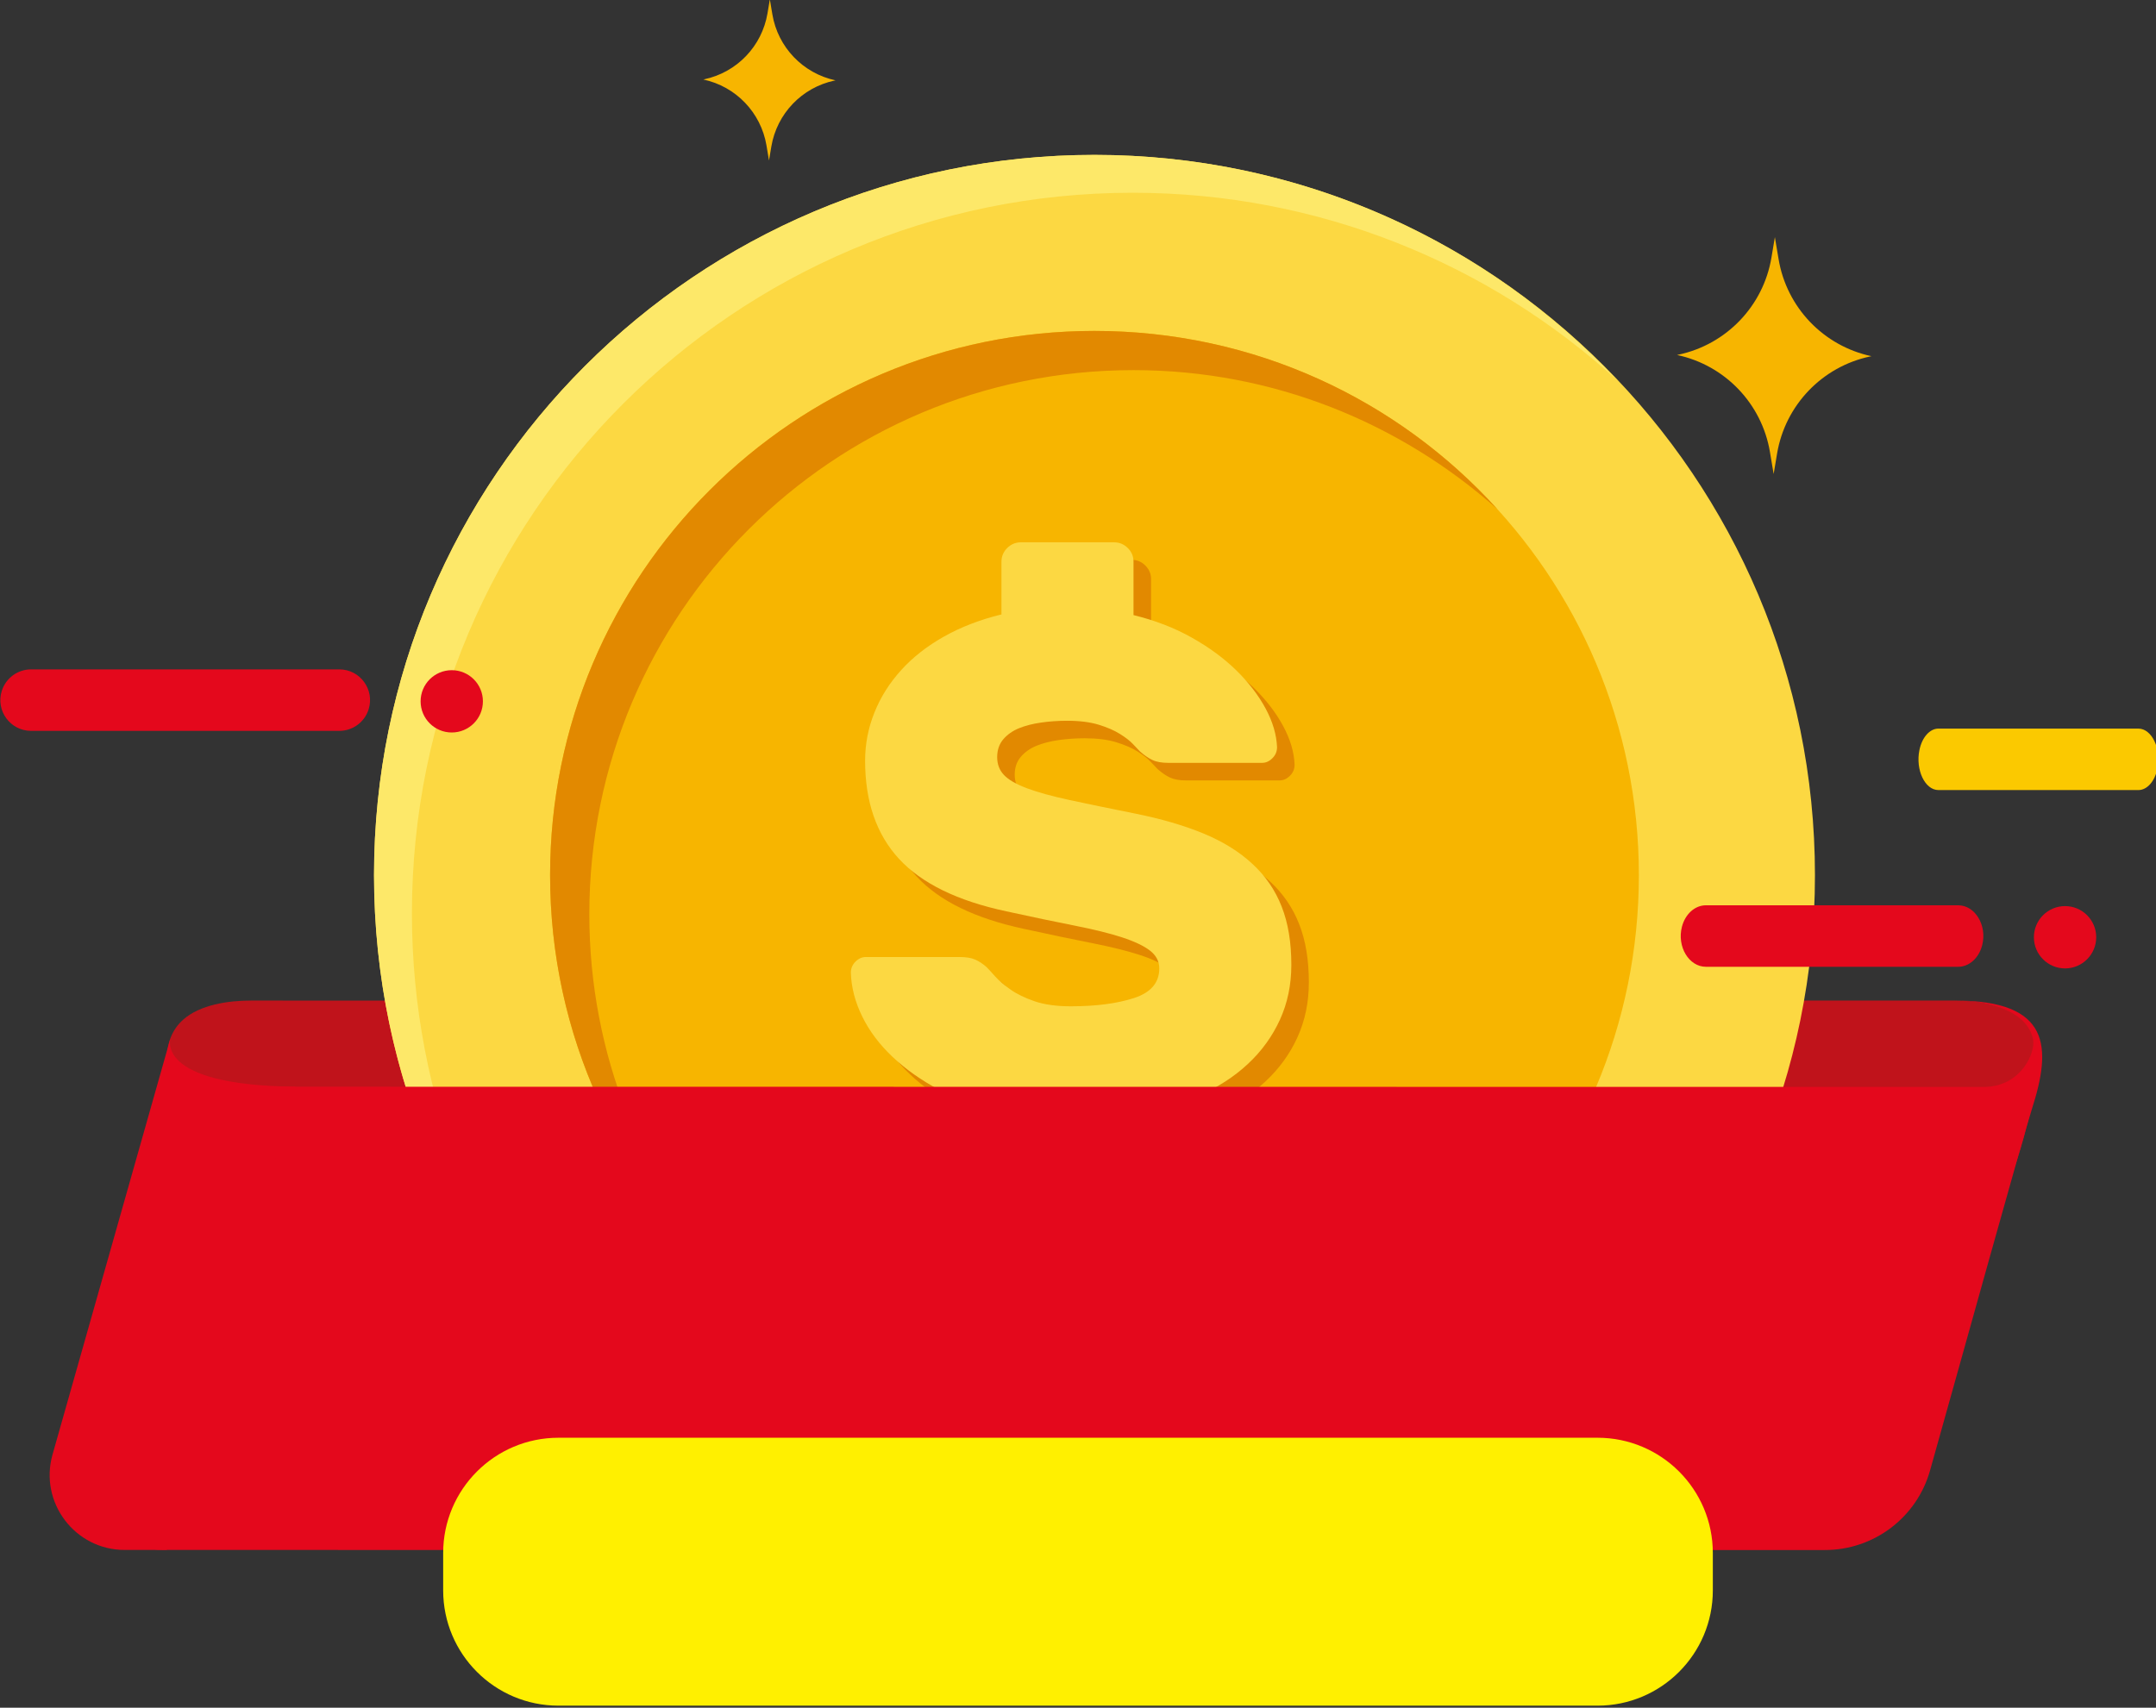 <?xml version="1.0" encoding="utf-8"?>
<!-- Generator: Adobe Illustrator 26.5.0, SVG Export Plug-In . SVG Version: 6.00 Build 0)  -->
<svg version="1.1" id="Layer_1" xmlns="http://www.w3.org/2000/svg" xmlns:xlink="http://www.w3.org/1999/xlink" x="0px" y="0px"
	 viewBox="0 0 1602.61 1269.69" style="enable-background:new 0 0 1602.61 1269.69;" xml:space="preserve">
<rect x="0" y="0" width="1602.61" height="1269.69" fill="#333333" stroke="none"/>
<style type="text/css">
	.st0{fill-rule:evenodd;clip-rule:evenodd;fill:#C0131B;}
	.st1{fill-rule:evenodd;clip-rule:evenodd;fill:#FCD842;}
	.st2{fill-rule:evenodd;clip-rule:evenodd;fill:#FDE869;}
	.st3{fill-rule:evenodd;clip-rule:evenodd;fill:#F7B500;}
	.st4{fill-rule:evenodd;clip-rule:evenodd;fill:#E28900;}
	.st5{fill-rule:evenodd;clip-rule:evenodd;fill:#E4081C;}
	.st6{fill-rule:evenodd;clip-rule:evenodd;fill:#FFF000;}
	.st7{fill-rule:evenodd;clip-rule:evenodd;fill:#FBC900;}
</style>
<g>
	<g>
		<path class="st0" d="M1504.32,845.76c-8.83,33.12-63.2,182.21-82.23,241.49c-17.79,55.37-10.72-126.48-28.5-71.11
			c-2.82,8.78-41.02,17.82-48.32,23.44c-8.02,6.18-20.86,20.53-30.98,20.49c-85.3-0.43-18.77-20.05-104.08-20.49
			c-43.16-0.23-53.95,16.5-97.12,16.28c-21.58-0.1-48.56,4.31-70.14,4.21c-18.87-0.09-160.53-25.28-178.42-30.04
			c8.54-47.2,74.3,76.12,87.81,30.04c13.93-47.45-72.96,18.98-59.04-28.47c28.12-95.88,56.24-191.76,84.37-287.64
			c158.4,0,316.8-0.03,475.2-0.04c16.82,0,37.79,3.03,50.37,14.21c17.94,15.95,12.35,41.97,6.74,65.32
			C1508.19,830.89,1506.29,838.34,1504.32,845.76z"/>
	</g>
	<g>
		<path class="st0" d="M135.07,845.76c8.84,33.14,63.19,182.22,82.24,241.49c17.78,55.37,10.71-126.48,28.49-71.11
			c2.82,8.79,41.02,17.82,48.32,23.46c8.01,6.18,20.85,20.53,30.97,20.47c85.3-0.43,18.78-20.04,104.08-20.47
			c43.17-0.22,53.96,16.49,97.13,16.26c21.58-0.09,48.56,4.31,70.14,4.21c18.87-0.09,160.53-25.28,178.42-30.04
			c-8.54-47.2-74.31,76.12-87.81,30.04c-13.92-47.43,72.96,18.98,59.04-28.47c-28.12-95.86-56.24-191.74-84.36-287.62
			c-158.41-0.02-316.81-0.05-475.21-0.05c-16.82,0-37.8,3.03-50.37,14.2c-17.94,15.94-12.34,41.97-6.74,65.31
			C131.2,830.91,133.1,838.34,135.07,845.76z"/>
	</g>
	<g>
		<path class="st1" d="M1349.1,650.7c0,295.77-239.77,535.55-535.54,535.55c-295.76,0-535.53-239.78-535.53-535.55
			c0-295.77,239.77-535.53,535.53-535.53C1109.33,115.17,1349.1,354.93,1349.1,650.7z"/>
	</g>
	<g>
		<path class="st2" d="M1201.81,282.49c-95.09-86.5-221.33-139.18-359.83-139.18c-295.89,0-535.79,239.9-535.79,535.8
			c0,138.49,52.68,264.72,139.16,359.83C342.3,941.84,278.02,803.68,278.02,650.61c0-295.58,239.89-535.45,535.45-535.45
			C966.55,115.15,1104.73,179.43,1201.81,282.49z"/>
	</g>
	<g>
		<path class="st3" d="M1218.21,650.7c0,223.48-181.17,404.66-404.66,404.66c-223.48,0-404.65-181.18-404.65-404.66
			c0-223.48,181.17-404.65,404.65-404.65C1037.04,246.05,1218.21,427.22,1218.21,650.7z"/>
	</g>
	<g>
		<path class="st4" d="M1113.01,378.56c-71.91-63.95-166.33-103.37-270.39-103.37c-223.64,0-404.56,180.91-404.56,404.56
			c0,104.06,39.43,198.49,103.38,270.39C459.93,876.25,408.9,769.56,408.9,650.61c0-223.33,181.25-404.57,404.57-404.57
			C932.43,246.04,1039.12,297.05,1113.01,378.56z"/>
	</g>
	<g>
		<path class="st4" d="M855.64,470.37c15.94,3.89,30.35,9.46,43.26,16.71c12.92,7.27,23.97,15.4,33.17,24.42
			c9.2,9.01,16.46,18.49,21.77,28.38c5.32,9.91,8.12,19.47,8.46,28.68c0,3.18-1.12,5.91-3.45,8.21c-2.29,2.31-4.84,3.46-7.69,3.46
			h-69.53c-4.92,0-8.94-0.7-11.93-2.12c-3.03-1.4-6.09-3.55-9.29-6.37c-1.07-1.06-2.75-2.83-5.04-5.31c-2.29-2.46-5.56-5.04-9.8-7.7
			c-4.24-2.66-9.56-4.94-15.94-6.91c-6.36-1.93-14.12-2.91-23.32-2.91c-6.75,0-13.22,0.45-19.4,1.33
			c-6.18,0.89-11.66,2.3-16.45,4.24c-4.75,1.96-8.68,4.7-11.66,8.23c-3.03,3.54-4.54,7.97-4.54,13.27s1.69,9.73,5.05,13.28
			c3.36,3.54,9.03,6.82,16.97,9.82c7.98,3,18.49,5.91,31.57,8.74c13.09,2.82,29.38,6.19,48.84,10.09
			c19.44,3.91,36.46,8.85,50.96,14.86c14.47,6.01,26.6,13.53,36.33,22.56c9.75,9.01,17.02,19.63,21.76,31.83
			c4.8,12.21,7.17,26.62,7.17,43.25c0,14.86-2.86,28.48-8.5,40.87c-5.65,12.39-13.6,23.35-23.88,32.9
			c-10.24,9.57-22.63,17.52-37.15,23.88c-14.51,6.37-30.4,10.96-47.76,13.8v37.67c0,3.89-1.39,7.25-4.23,10.08
			c-2.87,2.83-6.18,4.25-10.07,4.25h-69.53c-3.89,0-7.25-1.42-10.1-4.25c-2.81-2.83-4.23-6.19-4.23-10.08v-39.27
			c-16.99-3.89-32.31-9.46-45.92-16.71c-13.6-7.23-25.29-15.46-35.02-24.69c-9.71-9.16-17.23-19.16-22.55-29.96
			c-5.32-10.8-8.16-21.67-8.5-32.63c0-3.19,1.16-5.94,3.46-8.22c2.28-2.31,4.87-3.45,7.68-3.45h69.53c4.96,0,8.85,0.61,11.66,1.84
			c2.86,1.24,5.66,3.1,8.51,5.58c1.42,1.43,3.54,3.72,6.35,6.89c2.85,3.19,6.65,6.46,11.44,9.82c4.76,3.38,10.76,6.28,18.01,8.78
			c7.25,2.46,16.19,3.7,26.82,3.7c18.75,0,34.41-2.01,46.99-6.1c12.52-4.06,18.83-11.4,18.83-22.02c0-5.31-2.33-9.73-6.91-13.27
			c-4.62-3.53-11.48-6.82-20.68-9.82c-9.2-3-20.99-5.92-35.29-8.76c-14.34-2.82-31.23-6.36-50.7-10.61
			c-36.46-7.79-63.06-20.79-79.86-39c-16.79-18.24-25.22-42.54-25.22-72.98c0-12.38,2.3-24.33,6.92-35.81
			c4.58-11.52,11.23-22.02,19.91-31.6c8.63-9.54,19.26-17.85,31.83-24.94c12.56-7.06,26.76-12.55,42.71-16.44v-39.27
			c0-3.88,1.42-7.25,4.23-10.09c2.85-2.84,6.21-4.25,10.1-4.25h69.53c3.89,0,7.21,1.41,10.07,4.25c2.84,2.83,4.23,6.2,4.23,10.09
			V470.37z"/>
	</g>
	<g>
		<path class="st1" d="M842.59,457.33c15.94,3.89,30.37,9.46,43.28,16.73c12.9,7.25,23.96,15.38,33.16,24.41
			c9.2,9.01,16.45,18.49,21.77,28.38c5.3,9.91,8.11,19.47,8.46,28.68c0,3.18-1.12,5.92-3.46,8.21c-2.28,2.31-4.83,3.45-7.68,3.45
			h-69.54c-4.92,0-8.93-0.69-11.91-2.11c-3.02-1.4-6.09-3.55-9.29-6.37c-1.08-1.06-2.77-2.83-5.05-5.31
			c-2.29-2.48-5.58-5.04-9.81-7.68c-4.22-2.67-9.54-4.95-15.93-6.92c-6.35-1.91-14.12-2.91-23.32-2.91
			c-6.74,0-13.22,0.45-19.39,1.34c-6.18,0.88-11.66,2.28-16.45,4.22c-4.76,1.96-8.68,4.72-11.67,8.23
			c-3.02,3.54-4.53,7.97-4.53,13.28c0,5.3,1.69,9.71,5.05,13.25c3.36,3.55,9.03,6.83,16.97,9.83c8,3,18.49,5.91,31.57,8.74
			c13.09,2.83,29.37,6.19,48.85,10.09c19.44,3.91,36.45,8.87,50.96,14.86c14.47,6.01,26.61,13.53,36.31,22.56
			c9.78,9.01,17.03,19.62,21.78,31.83c4.81,12.21,7.17,26.63,7.17,43.25c0,14.86-2.84,28.47-8.51,40.87
			c-5.66,12.37-13.6,23.35-23.88,32.9c-10.24,9.55-22.63,17.52-37.15,23.88c-14.52,6.37-30.4,10.96-47.77,13.8v37.67
			c0,3.89-1.37,7.27-4.23,10.09c-2.84,2.83-6.17,4.27-10.05,4.27h-69.54c-3.88,0-7.25-1.44-10.11-4.27
			c-2.8-2.82-4.23-6.19-4.23-10.09v-39.27c-16.96-3.89-32.3-9.46-45.9-16.71c-13.61-7.23-25.31-15.46-35.02-24.67
			c-9.72-9.18-17.23-19.18-22.55-29.98c-5.31-10.8-8.15-21.67-8.5-32.63c0-3.19,1.15-5.94,3.45-8.24c2.29-2.3,4.88-3.44,7.68-3.44
			h69.54c4.97,0,8.84,0.62,11.66,1.87c2.84,1.22,5.65,3.07,8.5,5.56c1.42,1.42,3.54,3.72,6.34,6.89c2.86,3.18,6.65,6.48,11.45,9.82
			c4.75,3.38,10.75,6.28,18.01,8.78c7.25,2.46,16.2,3.72,26.82,3.72c18.75,0,34.41-2.05,46.99-6.12
			c12.52-4.06,18.83-11.4,18.83-22.02c0-5.31-2.34-9.71-6.92-13.27c-4.62-3.54-11.49-6.82-20.68-9.82
			c-9.21-3.02-20.99-5.92-35.28-8.74c-14.35-2.83-31.23-6.37-50.7-10.62c-36.46-7.77-63.05-20.79-79.86-39
			c-16.8-18.23-25.23-42.54-25.23-72.99c0-12.37,2.3-24.31,6.92-35.8c4.57-11.5,11.23-22.02,19.91-31.6
			c8.63-9.54,19.26-17.85,31.82-24.93c12.57-7.06,26.77-12.55,42.71-16.45v-39.26c0-3.88,1.43-7.25,4.23-10.09
			c2.86-2.82,6.22-4.25,10.11-4.25h69.54c3.88,0,7.21,1.43,10.05,4.25c2.86,2.83,4.23,6.2,4.23,10.09V457.33z"/>
	</g>
	<g>
		<path class="st5" d="M1452.98,743.92c19.18-0.21,53.5,5.42,58.25,28.83c1.98,9.79-8.93,35.38-36.65,35.38
			c-1.89,0-1313.76-0.15-1313.76-0.15l-83.43,281.09c0,0-7.94,63.33,44.4,63.33c278.1,0,1176.25,0.02,1176.25,0.05h58.48
			c36.38,0,68.28-24.14,78.14-59.15c25.19-89.54,69.27-248.73,75.71-268.74C1525.13,778.7,1524.55,743.76,1452.98,743.92z"/>
	</g>
	<g>
		<path class="st5" d="M126.81,771.59c0,0-13.08,35.33,92.86,36.39c-47.09,173.04-95.73,344.42-95.73,344.42H92.69
			c-36.98,0-63.72-35.36-53.64-70.95L126.81,771.59z"/>
	</g>
	<g>
		<path class="st6" d="M1187.49,1268.17H415.13c-47.34,0-85.71-38.39-85.71-85.72v-27.76c0-47.34,38.38-85.72,85.71-85.72h772.36
			c47.33,0,85.7,38.37,85.7,85.72v27.76C1273.19,1229.78,1234.82,1268.17,1187.49,1268.17z"/>
	</g>
	<g>
		<path class="st5" d="M252.21,543.4H23.1c-15.43,0-26.43-15-21.78-29.71c2.99-9.52,11.81-16,21.78-16h229.11
			c15.44,0,26.43,15,21.79,29.72C271,536.94,262.19,543.4,252.21,543.4z"/>
	</g>
	<g>
		<path class="st5" d="M358.96,521.45c0,12.79-10.36,23.16-23.16,23.16c-12.79,0-23.15-10.37-23.15-23.16
			c0-12.8,10.36-23.16,23.15-23.16C348.6,498.3,358.96,508.66,358.96,521.45z"/>
	</g>
	<g>
		<path class="st5" d="M1455.56,718.81h-187.51c-12.63,0-21.64-14.99-17.84-29.72c2.46-9.52,9.68-16,17.84-16h187.51
			c12.64,0,21.64,15,17.84,29.72C1470.95,712.34,1463.73,718.81,1455.56,718.81z"/>
	</g>
	<g>
		<path class="st7" d="M1589.51,587.42h-148.62c-10.03,0-17.15-15-14.14-29.72c1.94-9.51,7.68-15.98,14.14-15.98h148.62
			c10.02,0,17.15,15,14.14,29.72C1601.71,580.95,1596,587.42,1589.51,587.42z"/>
	</g>
	<g>
		<path class="st5" d="M1558.17,696.85c0,12.8-10.38,23.17-23.16,23.17c-12.79,0-23.16-10.37-23.16-23.17
			c0-12.79,10.37-23.16,23.16-23.16C1547.79,673.69,1558.17,684.06,1558.17,696.85z"/>
	</g>
	<g>
		<path class="st3" d="M1390.09,265.04l1.02-0.21c-35.63-7.59-63.02-36.2-69.04-72.13l-2.76-16.38l-2.56,15.25
			c-6.05,35.96-33.46,64.56-69.13,72.14l-1.03,0.22c35.64,7.58,63.01,36.17,69.05,72.1l2.76,16.4l2.56-15.26
			C1327.01,301.23,1354.41,272.62,1390.09,265.04z"/>
	</g>
	<g>
		<path class="st3" d="M620.38,59.89l0.7-0.15c-24.23-5.17-42.86-24.62-46.96-49.06l-1.87-11.15L570.5,9.9
			c-4.11,24.45-22.75,43.91-47.01,49.06l-0.7,0.15c24.24,5.16,42.86,24.62,46.96,49.04l1.87,11.16l1.74-10.38
			C577.48,84.48,596.12,65.02,620.38,59.89z"/>
	</g>
</g>
</svg>
